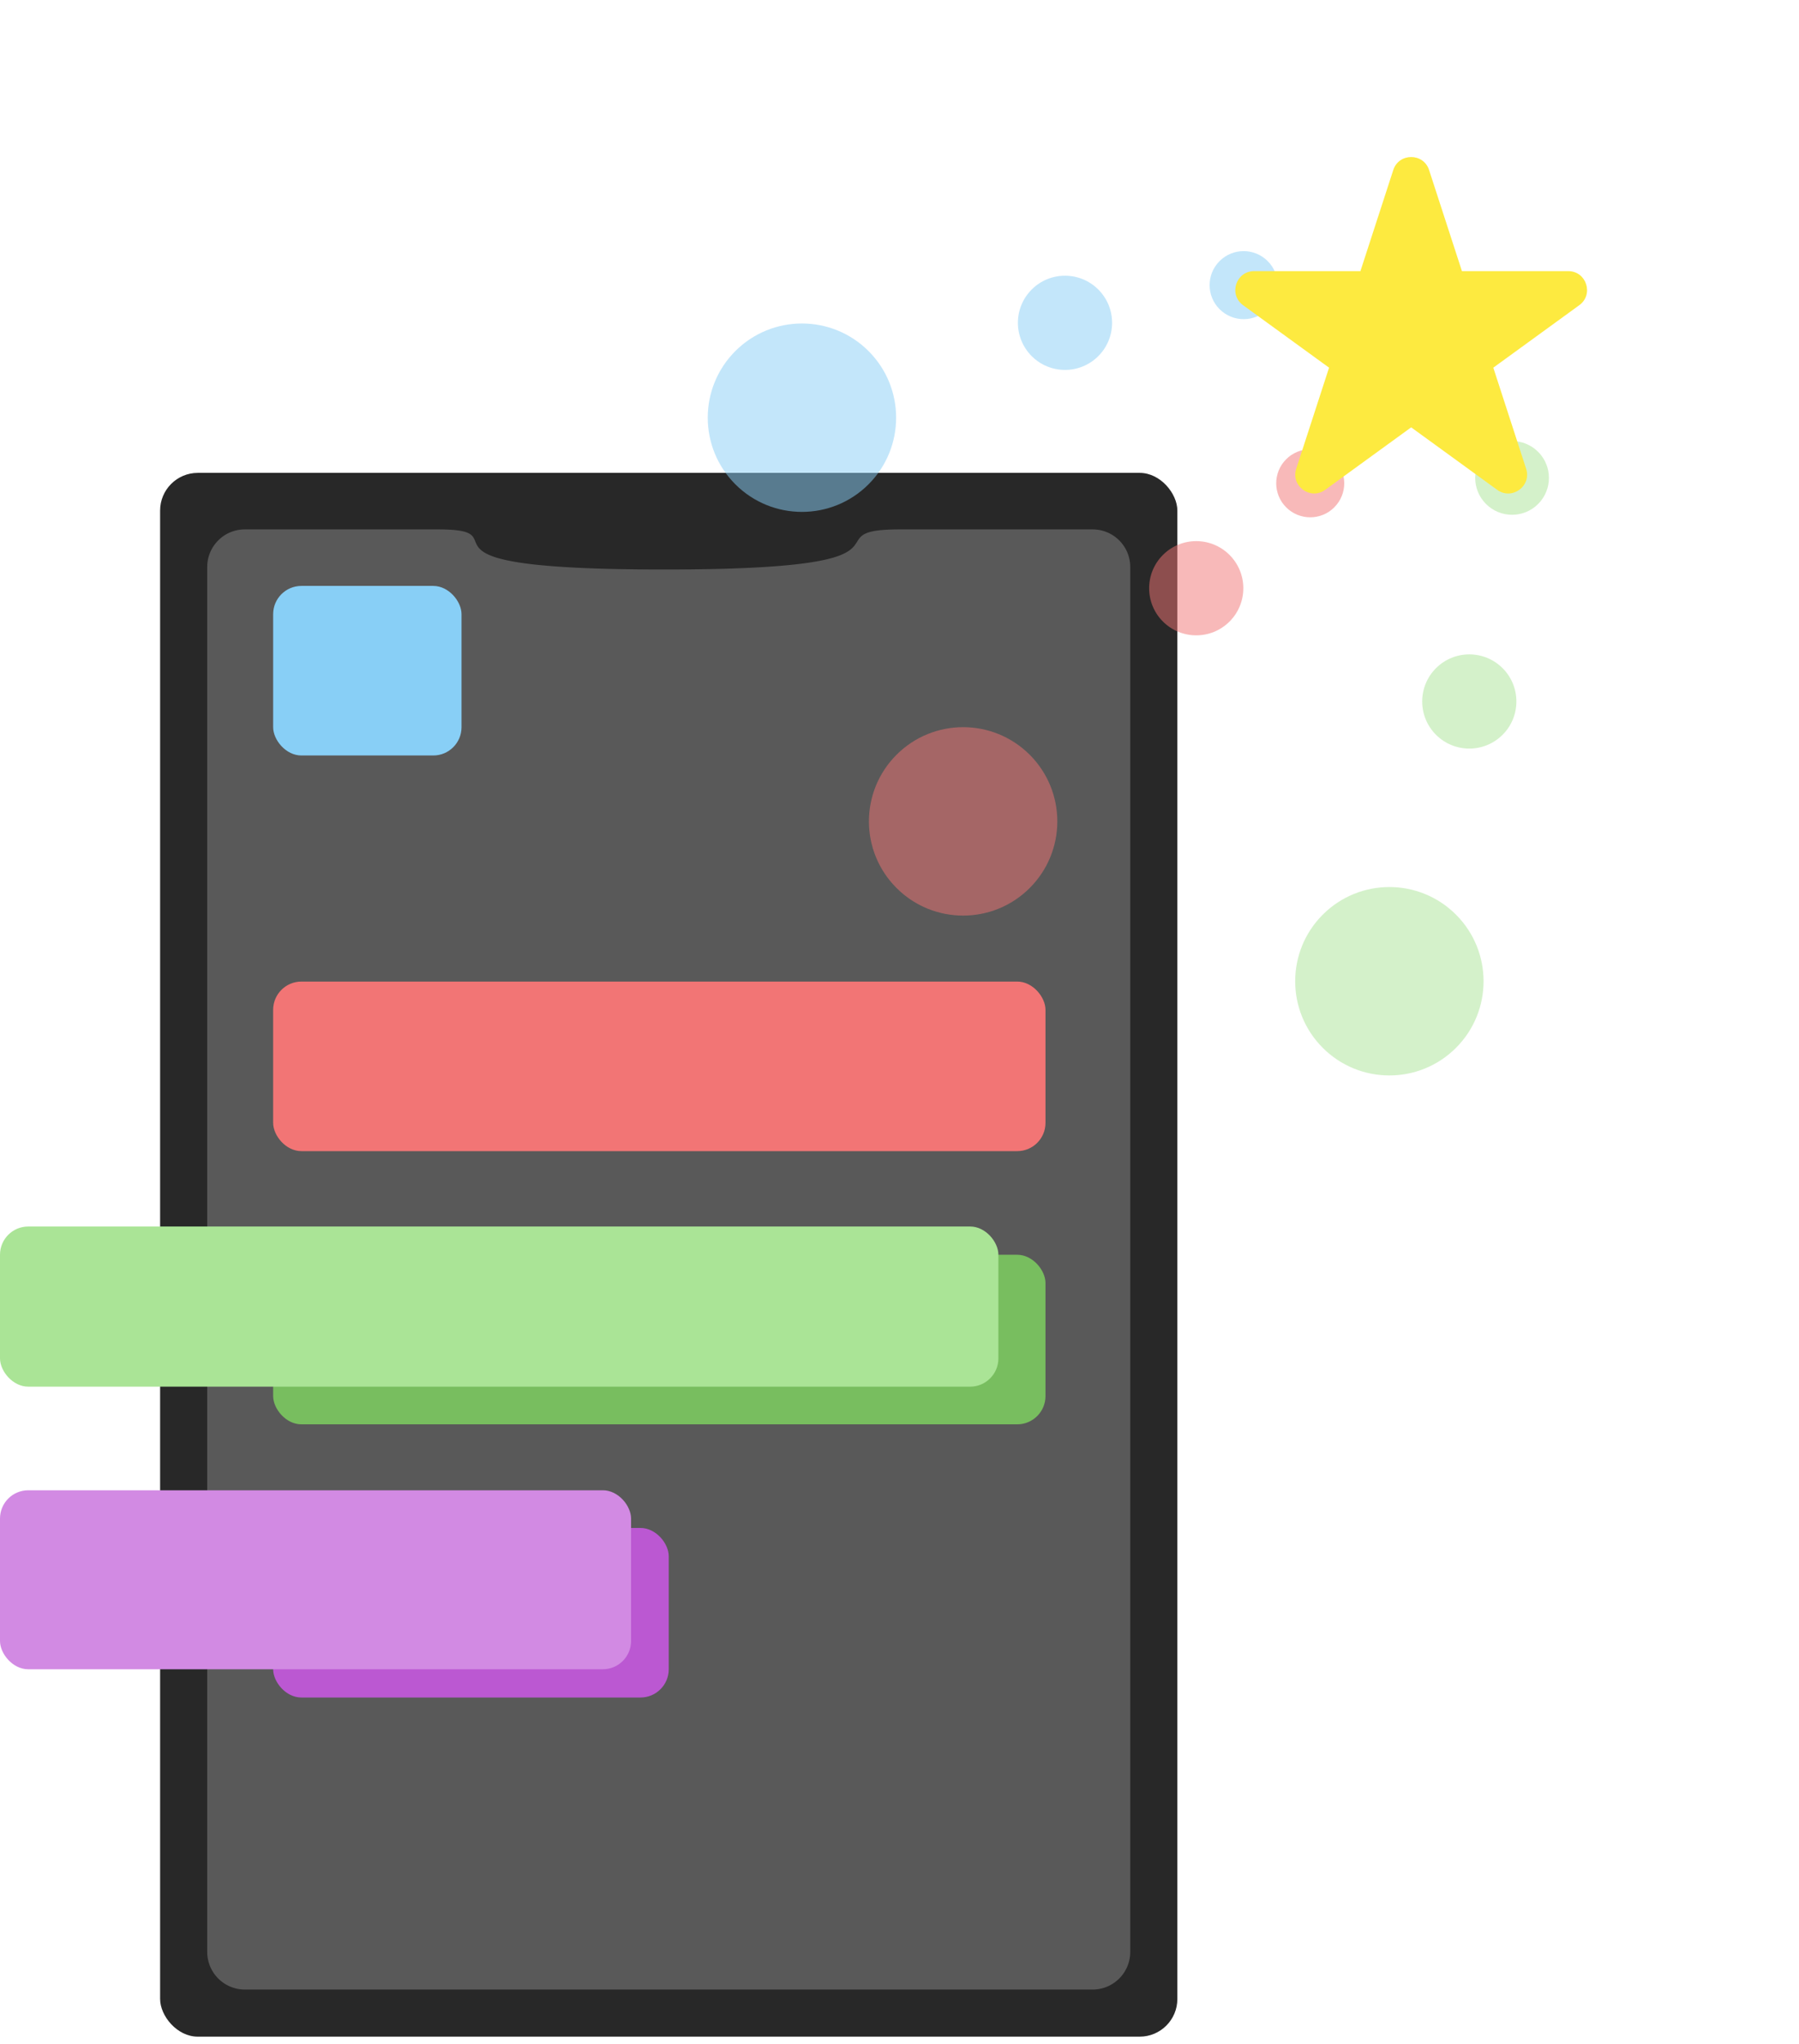 <svg width="191" height="217" viewBox="0 0 191 217" fill="none" xmlns="http://www.w3.org/2000/svg"><rect x="17" y="50.197" width="108" height="166" rx="4" fill="#282828"/><path d="M22 60.197c0-2.21 1.785-4 3.994-4H46.5c9.5 0-5.5 4.258 24 4.258s15.003-4.258 25-4.258h20.506a3.995 3.995 0 013.994 4v147a4 4 0 01-4 4H26a4 4 0 01-4-4v-147z" fill="#595959"/><circle cx="155.995" cy="74.464" r="5" transform="rotate(-135 155.995 74.464)" fill="#AAE496" fill-opacity=".5"/><circle cx="160.536" cy="50.732" r="3.914" transform="rotate(-135 160.536 50.732)" fill="#AAE496" fill-opacity=".5"/><circle cx="127.004" cy="62.443" r="5" transform="rotate(-135 127.004 62.443)" fill="#F27575" fill-opacity=".5"/><circle cx="139.107" cy="51.303" r="3.611" transform="rotate(-135 139.107 51.303)" fill="#F27575" fill-opacity=".5"/><circle cx="113.071" cy="34.268" r="5" transform="rotate(-135 113.071 34.268)" fill="#88CFF6" fill-opacity=".5"/><circle cx="132.036" cy="30.268" r="3.611" transform="rotate(-135 132.036 30.268)" fill="#88CFF6" fill-opacity=".5"/><circle cx="147.51" cy="104.162" r="10" transform="rotate(-135 147.51 104.162)" fill="#AAE496" fill-opacity=".5"/><circle cx="102.255" cy="87.192" r="10" transform="rotate(-135 102.255 87.192)" fill="#F27575" fill-opacity=".5"/><circle cx="85.142" cy="44.339" r="10" transform="rotate(-135 85.142 44.339)" fill="#88CFF6" fill-opacity=".5"/><rect x="29" y="104.197" width="82" height="18" rx="3" fill="#F27575"/><rect x="29" y="133.197" width="82" height="18" rx="3" fill="#78BE5F"/><rect y="130.197" width="106" height="17" rx="3" fill="#AAE496"/><rect x="29" y="162.197" width="42" height="18" rx="3" fill="#BB58D2"/><rect y="158.197" width="67" height="19" rx="3" fill="#D28AE3"/><rect x="29" y="62.197" width="20" height="18" rx="3" fill="#88CFF6"/><path d="M147.923 18.05c.599-1.842 3.206-1.842 3.804 0l3.487 10.73h11.281c1.938 0 2.743 2.48 1.176 3.618l-9.127 6.632 3.486 10.73c.599 1.842-1.51 3.374-3.078 2.235l-9.127-6.631-9.127 6.631c-1.567 1.139-3.676-.393-3.077-2.236l3.486-10.73-9.127-6.63c-1.568-1.14-.762-3.619 1.175-3.619h11.282l3.486-10.73z" fill="#FDEA40"/></svg>